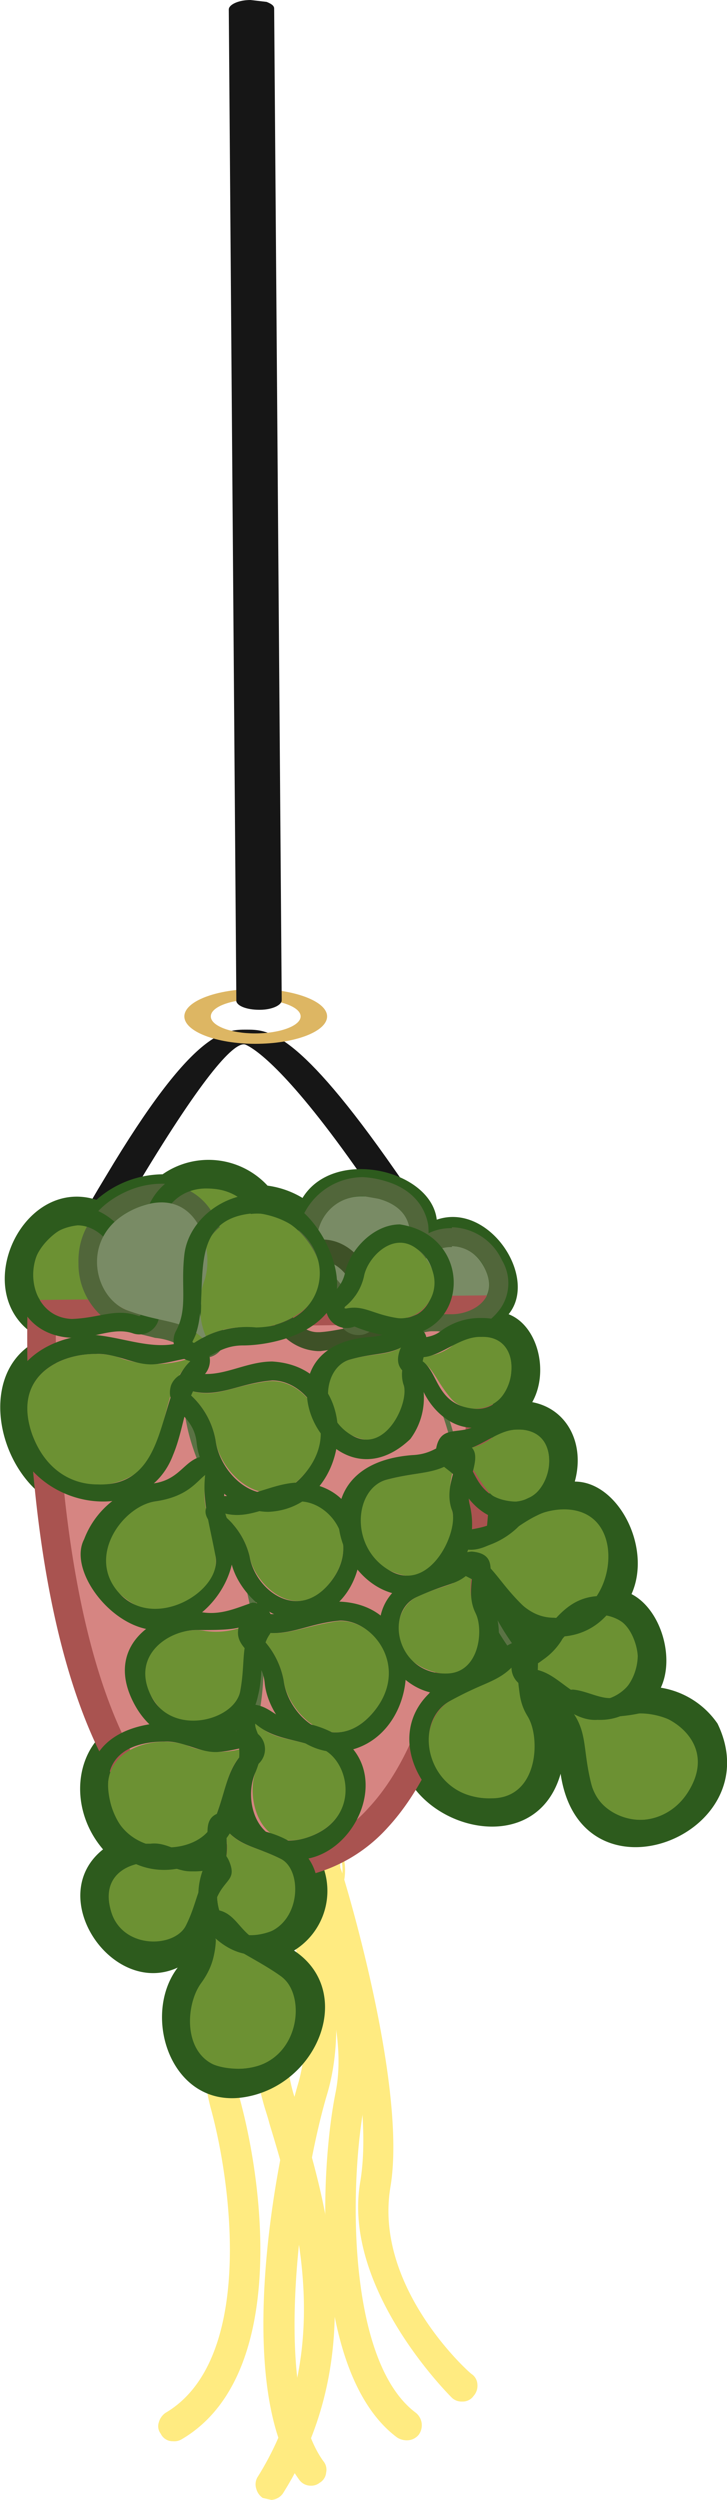 <svg xmlns="http://www.w3.org/2000/svg" viewBox="0 0 76.9 264.4"><g id="Layer_2" data-name="Layer 2"><g id="Layer_1-2" data-name="Layer 1"><g id="Props"><g id="na_hanging_plant_2" data-name="na_hanging plant 2"><path d="M30.2,203.5a5.8,5.8,0,1,1,5.8-5.7A5.8,5.8,0,0,1,30.2,203.5Z" style="fill:#ffeb81"/><path d="M30.2,192.5a5.3,5.3,0,1,1,0,10.5,5.3,5.3,0,0,1,0-10.5m0-1a6.3,6.3,0,1,0,6.3,6.3,6.3,6.3,0,0,0-6.3-6.3Z" style="fill:#ffeb81"/><path d="M18.3,257.8a1.2,1.2,0,0,1-.9-.5,1,1,0,0,1-.1-.9c0-.3.2-.5.5-.7,9.4-5.5,7.4-23.8,5-32.7-2.8-10.6,3.1-22.4,3.4-22.9a1.1,1.1,0,0,1,1-.6h.5a.7.7,0,0,1,.5.6,1.4,1.4,0,0,1,0,.9c-.1.1-5.9,11.5-3.2,21.3s4.5,29.1-6.1,35.3Z" style="fill:#ffeb81"/><path d="M27.2,200h.3a.7.7,0,0,1,.2.9c0,.1-5.9,11.7-3.2,21.6s4.5,28.7-5.8,34.7h-.4a.5.5,0,0,1-.5-.3.5.5,0,0,1,.2-.8c9.7-5.7,7.7-24.3,5.3-33.4s3.1-22,3.3-22.5a.7.7,0,0,1,.6-.3m0-1h0a1.8,1.8,0,0,0-1.5.8c-.2.5-6.3,12.5-3.4,23.3,2.4,8.8,4.4,26.8-4.8,32.2a1.8,1.8,0,0,0-.7,1,1.3,1.3,0,0,0,.2,1.2,1.4,1.4,0,0,0,1.3.8,1.5,1.5,0,0,0,.9-.2c10.8-6.3,9-25.5,6.2-35.9s3.2-20.8,3.2-20.9a1.3,1.3,0,0,0,.1-1.2,1.6,1.6,0,0,0-.8-1Z" style="fill:#ffeb81"/><path d="M28.7,263.9a.8.8,0,0,1-.6-.2,1.1,1.1,0,0,1-.4-1.5c8.5-13.7,4-28.7,1.3-37.7-.2-.9-.5-1.7-.7-2.4-2.6-9.3.4-21.1.6-21.6a1.1,1.1,0,0,1,1-.9h.3c.3.1.6.2.7.5a1,1,0,0,1,.1.9c-.1.4-3,11.8-.5,20.3l.6,2.2v.3c2.8,9.3,7.4,24.9-1.6,39.5A1.2,1.2,0,0,1,28.7,263.9Z" style="fill:#ffeb81"/><path d="M29.9,200.1h.2a.6.6,0,0,1,.4.7c0,.1-3,11.9-.5,20.7.2.7.4,1.5.7,2.4,2.8,9.2,7.4,24.7-1.5,39.1a.5.5,0,0,1-.5.3h-.4a.6.6,0,0,1-.2-.8c8.6-14,4.1-29.1,1.4-38.1-.2-.9-.5-1.7-.7-2.5-2.6-9.1.4-20.8.5-21.3a.7.7,0,0,1,.6-.5m0-1h0a1.6,1.6,0,0,0-1.5,1.3c-.2.5-3.2,12.5-.6,21.8.2.8.5,1.6.7,2.4,2.7,8.9,7.2,23.8-1.2,37.3a1.5,1.5,0,0,0-.2,1.3,1.7,1.7,0,0,0,.7,1l.9.2a1.6,1.6,0,0,0,1.3-.8c9.2-14.7,4.5-30.5,1.7-39.9v-.2c-.2-.8-.5-1.5-.7-2.2-2.3-8.4.5-19.6.6-20.1a1.3,1.3,0,0,0-.2-1.2,1.4,1.4,0,0,0-1-.8Z" style="fill:#ffeb81"/><path d="M43,257.6a1,1,0,0,1-.7-.2c-8.4-6.3-8.2-26.7-6.3-36.2s-4.2-20.2-4.3-20.3a1.1,1.1,0,0,1-.1-.8,1.3,1.3,0,0,1,.6-.7h.5a1.1,1.1,0,0,1,1,.6c.3.5,6.4,12.4,4.5,21.7s-2.1,28.3,5.5,34a1.1,1.1,0,0,1,.2,1.6A1,1,0,0,1,43,257.6Z" style="fill:#ffeb81"/><path d="M32.7,199.8l.6.3c.2.5,6.3,12.3,4.4,21.4s-2.1,28.7,5.7,34.5a.6.6,0,0,1,.1.9c-.1.2-.3.2-.5.2h-.4c-8.2-6.1-8-26.3-6.1-35.7s-4.3-20.5-4.3-20.6a.5.5,0,0,1,.2-.8h.3m0-1a.8.8,0,0,0-.7.2,1.4,1.4,0,0,0-.8.9,1.5,1.5,0,0,0,.1,1.3c0,.1,5.9,11.5,4.2,19.9S32.9,251,42,257.8a1.9,1.9,0,0,0,1,.3,1.6,1.6,0,0,0,1.3-.6,1.7,1.7,0,0,0-.3-2.3c-7.4-5.5-7.1-24.8-5.3-33.5s-4.3-21.5-4.6-22a1.4,1.4,0,0,0-1.4-.9Z" style="fill:#ffeb81"/><path d="M48.9,253.6a.9.9,0,0,1-.7-.3c-.5-.4-11.7-10.1-9.6-22.4s-4.8-31.3-5.1-32.2a1.1,1.1,0,0,1,0-.8,1.3,1.3,0,0,1,.7-.6h.3a1.2,1.2,0,0,1,1.1.7c.3.9,7.3,21.4,5.2,33.3s8.7,20.2,8.8,20.3a1.1,1.1,0,0,1,.1,1.6A.9.9,0,0,1,48.9,253.6Z" style="fill:#ffeb81"/><path d="M34.5,197.8a.5.5,0,0,1,.6.4c.3.8,7.2,21.2,5.2,33s8.9,20.7,9,20.8a.6.6,0,0,1,.1.9l-.5.2-.4-.2C48,252.5,37,243,39.1,231S34,198.8,34,198.6a.6.6,0,0,1,.3-.8h.2m0-1H34a1.4,1.4,0,0,0-.9.8,1.7,1.7,0,0,0-.1,1.2c.1.2,7,20.8,5.1,32s9.3,22.4,9.7,22.8a1.5,1.5,0,0,0,1.1.4,1.4,1.4,0,0,0,1.2-.6,1.6,1.6,0,0,0,.4-1.2,1.4,1.4,0,0,0-.6-1.1c-.1,0-10.4-9.1-8.6-19.8s-4.9-32.7-5.2-33.5a1.6,1.6,0,0,0-1.6-1.1Z" style="fill:#ffeb81"/><path d="M32.9,262.6a1.1,1.1,0,0,1-.9-.5c-6.5-8.9-2.7-32.1,0-41.2s-1.4-19.1-1.5-19.2a1.1,1.1,0,0,1,.7-1.4h.4a1.2,1.2,0,0,1,1.1.7c.1.5,4.1,11.8,1.4,20.6s-6,31.5-.3,39.3a1.1,1.1,0,0,1-.3,1.6Z" style="fill:#ffeb81"/><path d="M31.6,200.7a.7.7,0,0,1,.6.4c.1.5,4.1,11.5,1.5,20.3s-6.1,31.7-.3,39.7a.7.7,0,0,1-.1.9h-.4l-.5-.2c-6.4-8.9-2.6-31.8.1-40.9s-1.4-19.4-1.5-19.5a.7.7,0,0,1,.4-.8h.2m0-1h-.5a1.6,1.6,0,0,0-1,2.1c0,.1,3.8,10.8,1.4,18.8-2.8,9.7-6.6,32.5.1,41.7a1.5,1.5,0,0,0,1.3.7,1.4,1.4,0,0,0,.9-.3,1.4,1.4,0,0,0,.7-1.1,1.4,1.4,0,0,0-.3-1.2c-5.5-7.6-2.4-29.4.4-38.8s-1.3-20.4-1.5-20.9a1.5,1.5,0,0,0-1.5-1.1Z" style="fill:#ffeb81"/><path d="M5.8,139.6H4c0-.1,3.7-7.6,8.2-15,9.1-15.3,12.3-15.2,13.9-15.2s4.7.1,14.8,14.6c4.9,7.1,9.1,14.3,9.1,14.3l-1.8.2c-.1-.1-4.2-7.2-9.1-14.2C29.9,110.9,26.6,110,26,110s-3.9,1-12.2,14.9C9.5,132.2,5.9,139.5,5.8,139.6Z" style="fill:#161616"/><path d="M6.6,140l-3.8-.2.2-.4c0-.1,3.7-7.6,8.2-15,9.3-15.6,12.6-15.5,14.9-15.5s5.4.1,15.7,14.9c5,7.1,9.1,14.3,9.2,14.3l.2.4-3.8.3-.2-.3c-.4-.8-4.4-7.6-9-14.2C30.6,113.4,27.1,111,26,110.5s-4.4,3.1-11.2,14.4c-4.3,7.2-7.8,14.5-8,14.8Zm-1.8-.5h0Zm21.6-29.2Z" style="fill:#161616"/><path d="M27,110.4c-4.1,0-7.5-1.3-7.5-2.9s3.4-2.9,7.5-2.9,7.6,1.3,7.6,2.9S31.2,110.4,27,110.4Zm0-4.7c-2.6,0-4.7.8-4.7,1.8s2.1,1.8,4.7,1.8,4.8-.8,4.8-1.8S29.6,105.7,27,105.7Z" style="fill:#ddb663"/><path d="M27.4,106.4c-.8,0-1.4-.2-1.4-.5L25.2,1c0-.3.6-.6,1.4-.6S28,.6,28,.9l.8,104.9c0,.3-.6.6-1.3.6Z" style="fill:#161616"/><path d="M27.4,106.8c-1.3,0-2.3-.4-2.4-.9L24.2,1c0-.5,1-1,2.3-1l1.7.2c.5.2.8.4.8.7l.8,104.9c0,.5-1,1-2.3,1Zm0-.8v0h.4L27,.9h-.8l.8,105Z" style="fill:#161616"/><path d="M75.9,182.3a9,9,0,0,0-6-3.8c1.5-3.2,0-8.3-3.1-9.9,2.2-4.9-1.4-11.9-6-11.9,1.1-4-.8-7.7-4.5-8.4,1.8-3.2.6-8.1-2.5-9.3,3.2-3.9-2.1-11.9-7.6-10-.6-5.3-10.9-7.7-14.2-2.3a9.6,9.6,0,0,0-3.7-1.3,8.5,8.5,0,0,0-11.1-1.2,10.7,10.7,0,0,0-7,2.7c-8.1-2.6-13.9,10.6-5.8,14.7-8.2,3.6-3.9,18,4.9,18.4-3.3,3.5-1.4,10.4,4.4,12.7-1.6,1.8-2.3,5.5.3,9-5.9,1.5-7.3,9-3.1,13.9-6.3,5,1,15.7,7.9,12.5-3.9,5.1-.7,15,7.1,13.7s11.7-11.2,5.2-15.5A7.4,7.4,0,0,0,34,197a8.1,8.1,0,0,0,4.7-11.5,9.8,9.8,0,0,0,4-3.8c-3.6,10.1,13.5,16.8,16.6,5.9C61.4,202,81.6,194.1,75.9,182.3Z" style="fill:#2d5b1d"/><path d="M39,140.7h.2a5.4,5.4,0,0,1-1.6-3.4c-.1-2.1-2.9-5.6-5.9-2.7s-.4,6.6,2.1,6.5S37.3,140.1,39,140.7Z" style="fill:#70815b"/><path d="M14.7,139.2a.2.2,0,0,0,.1-.3,7.5,7.5,0,0,1-2-4.3c-.1-2.8-3.7-7.4-7.6-3.6s-.7,8.6,2.6,8.5S12.4,138.3,14.7,139.2Z" style="fill:#6c9133"/><path d="M37.8,139.1c0,.2.2.2.2,0a7.6,7.6,0,0,1,2.8-3.9c2.4-1.5,4.6-6.9-.7-8.4s-7.8,3.7-6,6.5S37.4,136.7,37.8,139.1Z" style="fill:#798b65"/><path d="M21.3,138.2c0,.2.2.2.2.1a7.2,7.2,0,0,1,2.8-3.9c2.4-1.5,4.5-7-.7-8.5s-7.8,3.8-6,6.5S20.8,135.9,21.3,138.2Z" style="fill:#6c9133"/><path d="M43.1,139.1c-.1.1,0,.2.1.2a5.6,5.6,0,0,1,3.6-.4c2.1.5,6.3-1,4.5-4.7s-6.1-2.6-6.8-.2S44.2,137.7,43.1,139.1Z" style="fill:#798b65"/><path d="M4.4,139s-1.8,58.3,24.3,58.3,21.9-58.8,21.9-58.8Z" style="fill:#d68582"/><path d="M28.7,198.8a17,17,0,0,1-12.8-5.6c-14.1-14.5-13-52.6-13-54.2v-1.5l49-.5v1.4c.1,1.7,2.6,40.3-10.9,54.9A16.6,16.6,0,0,1,28.7,198.8ZM5.9,140.5c0,7.1.4,38.6,12.2,50.7a14.2,14.2,0,0,0,10.6,4.6A13.5,13.5,0,0,0,39,191.2c11.3-12.1,10.5-44.1,10.1-51.2Z" style="fill:#a95350"/><path d="M54.7,175.7c.1-.1.3,0,.2.1a9.7,9.7,0,0,0,.9,5.7c1.7,2.8,1.1,9.8-5.3,8.6s-6.3-8.2-2.9-10.2S52.9,178,54.7,175.7Z" style="fill:#6c9133"/><path d="M38.1,137.8h0c.1,0,10,4.2,11.1,21.6.6,8.9,4.7,16.2,12.2,21.6a.2.2,0,0,1,0,.3c-.1.1-.2.2-.3.1a28.2,28.2,0,0,1-12.4-22c-1.1-17-10.7-21.1-10.8-21.2a.2.2,0,0,1-.1-.3C37.8,137.8,37.9,137.7,38.1,137.8Z" style="fill:#5a7244"/><path d="M48.1,154.4c.1-.1.3,0,.2.1a8.3,8.3,0,0,0-.5,5.2c.8,2.9-1.3,8.9-6.6,6.4s-3.7-8.7-.3-9.6S46,156,48.1,154.4Z" style="fill:#6c9133"/><path d="M43,142.1c.1-.1.2,0,.2.1a6.4,6.4,0,0,0-.5,4.3c.7,2.4-1.1,7.4-5.5,5.3s-3-7.2-.2-8S41.3,143.5,43,142.1Z" style="fill:#6c9133"/><path d="M49.5,164.2c-.2-.1-.2-.3,0-.3a8.6,8.6,0,0,0,5.2-2.3c2.3-2.4,9.2-3.7,9.7,2.8s-6.2,8.2-9,5.5S52.1,165.3,49.5,164.2Z" style="fill:#6c9133"/><path d="M48.2,153.5c-.1,0-.1-.2,0-.2a6.1,6.1,0,0,0,3.7-1.1c1.7-1.5,6.3-1.8,6.2,2.5s-4.7,5.1-6.4,3.1S49.9,154.4,48.2,153.5Z" style="fill:#6c9133"/><path d="M44.2,143.7c-.1-.1-.1-.2,0-.2a5.7,5.7,0,0,0,3.7-1.2c1.7-1.4,6.4-1.8,6.2,2.6s-4.7,5-6.4,3S45.9,144.6,44.2,143.7Z" style="fill:#6c9133"/><path d="M49.8,166.1c.1-.1.3,0,.2.1a6.9,6.9,0,0,0,.3,4.4c1.2,2.3.3,7.6-4.5,6.2s-4.4-6.6-1.7-7.9S48.3,167.8,49.8,166.1Z" style="fill:#6c9133"/><path d="M60.5,181c-.1-.2,0-.3.1-.3a9,9,0,0,0,5.7.7c3.2-.9,9.8,1.6,6.9,7.4s-9.6,3.9-10.6.1S62.2,183.3,60.5,181Z" style="fill:#6c9133"/><path d="M56.1,176.5c-.2,0-.2-.2-.1-.2a7,7,0,0,0,3.4-2.8c1.2-2.3,6-4.6,7.7,0s-2.9,7.4-5.5,6S58.3,176.7,56.1,176.5Z" style="fill:#6c9133"/><path d="M24.6,207.6l-.2-.2c-4.4-4.9-2.5-10.4-.3-16.8,1.6-4.8,3.5-10.3,3-16.3a47.8,47.8,0,0,0-4.6-16.2c-1.8-3.8-3.2-7.1-3.1-11.4a11.1,11.1,0,0,1,8.4-10.8c.2-.1.4.1.5.3a.5.5,0,0,1-.3.4c-.3,0-7.6,1.6-7.9,10.1-.1,4.1,1.3,7.4,3,11.1a47.4,47.4,0,0,1,4.7,16.4c.5,6.2-1.4,11.7-3.1,16.6s-3.9,11.6.2,16.2a.4.4,0,0,1,0,.5Z" style="fill:#5a7244"/><path d="M24.1,193.7c-.1-.1-.3-.1-.3.1a6.1,6.1,0,0,1-.4,4.3c-1.1,2.3-.4,7.6,4.5,6.4s4.4-6.6,1.8-7.9S25.5,195.3,24.1,193.7Z" style="fill:#6c9133"/><path d="M27.1,182.3c-.1-.1-.3,0-.2.2a8.2,8.2,0,0,1,.1,5c-1,2.8.6,8.8,5.9,6.7s4.3-8.1,1-9.3S29,184.1,27.1,182.3Z" style="fill:#6c9133"/><path d="M23.9,160.1c-.2-.1-.3.1-.2.2a8,8,0,0,1,2.7,4.3c.5,2.9,4.9,7.3,8.5,2.8s-.4-9.2-3.8-8.6S26.4,160.6,23.9,160.1Z" style="fill:#6c9133"/><path d="M27.3,172.5c-.1,0-.2.1-.1.3a8.7,8.7,0,0,1,2.8,4.9c.4,3.3,5.1,8.4,9.4,3.5s-.1-10.3-3.9-9.7S30.1,173.2,27.3,172.5Z" style="fill:#6c9133"/><path d="M20.2,147.1c-.2,0-.3.2-.2.3a8.5,8.5,0,0,1,2.8,4.9c.4,3.3,5.2,8.4,9.4,3.6s0-10.3-3.9-9.8S22.9,147.9,20.2,147.1Z" style="fill:#6c9133"/><path d="M26,185.1c.1-.1,0-.3-.2-.2a9,9,0,0,1-5.8-.2c-3.2-1.4-10.3.1-8.2,6.4s9.1,5.5,10.7,1.8S23.8,187.2,26,185.1Z" style="fill:#6c9133"/><path d="M21.9,156.2c0-.2-.2-.3-.3-.2a8.6,8.6,0,0,1-5.2,2.8c-3.4.5-8.7,5.3-3.7,9.8s10.6,0,10.1-4S21.1,159,21.9,156.2Z" style="fill:#6c9133"/><path d="M20.1,144c.2-.2,0-.4-.1-.3a11.3,11.3,0,0,1-7.1,0c-3.8-1.6-12.2.5-9.5,8s11.2,6.2,12.9,1.7S17.7,146.5,20.1,144Z" style="fill:#6c9133"/><path d="M22.4,197.9c.1-.1.1-.2-.1-.2a6.6,6.6,0,0,1-4.3-.3c-2.3-1.1-7.6-.2-6.3,4.6s6.7,4.3,8,1.6S20.8,199.4,22.4,197.9Z" style="fill:#6c9133"/><path d="M26.8,171.8c.1-.2,0-.3-.1-.2a8,8,0,0,1-5,.9c-2.9-.6-8.6,1.9-5.7,6.9s8.7,2.9,9.4-.5S25.4,173.9,26.8,171.8Z" style="fill:#6c9133"/><path d="M23.1,204.1c-.1-.1-.3-.1-.3.1a8.1,8.1,0,0,1-1.5,5.5c-2,2.7-2.1,9.7,4.4,9.1s7.1-7.5,4-9.8S24.6,206.6,23.1,204.1Z" style="fill:#6c9133"/><path d="M34.1,133.4c1.9,0,3.4,2.3,3.5,3.8a5.4,5.4,0,0,0,1.6,3.4H39a3.2,3.2,0,0,0-1.4-.2c-1.1,0-2.2.4-3.8.5h-.2c-2.4,0-4.8-3.6-1.9-6.5a3.3,3.3,0,0,1,2.4-1.1m0-2h0a5.3,5.3,0,0,0-3.8,1.7,5.9,5.9,0,0,0-1.5,6.5,5.5,5.5,0,0,0,4.8,3.4h.3l2.3-.3,1.4-.2h1.5a2.1,2.1,0,0,0,1.9-1.2,2.1,2.1,0,0,0-.4-2.3,3.7,3.7,0,0,1-1-2.1c-.1-2.4-2.3-5.7-5.5-5.7Z" style="fill:#3e5127"/><path d="M17,127.2c4.4,0,5.6,5.5,4.6,8.3a8.2,8.2,0,0,0,.2,5.9l-.2.2h-.1c-2.2-2.1-4.5-1.8-8-3s-5.2-8.5,1.1-10.9a5.7,5.7,0,0,1,2.4-.5m0-2a8.9,8.9,0,0,0-3.1.6c-3.6,1.4-5.7,4.3-5.6,7.8a7.4,7.4,0,0,0,4.5,6.9c1.4.5,2.5.7,3.6,1a6.9,6.9,0,0,1,3.7,1.5,2.2,2.2,0,0,0,1.5.6,2.1,2.1,0,0,0,1.8-.9,2,2,0,0,0,.2-2,7.3,7.3,0,0,1-.1-4.5,9.6,9.6,0,0,0-1.2-8.2,6.2,6.2,0,0,0-5.3-2.8Z" style="fill:#51663a"/><path d="M8.2,129.6c2.6,0,4.5,3,4.6,5a7.5,7.5,0,0,0,2,4.3c.1.1.1.3-.1.3-2.5-.9-4.1.2-7.1.3-5.4-.2-5.7-9.2.6-9.9m0-2c-8.3.3-9.4,14-.1,13.9,2.2-.1,4-1.1,5.9-.5a2.1,2.1,0,0,0,2.7-1.2c.8-2.2-1.9-2.9-1.9-5.4s-2.8-6.8-6.6-6.8Z" style="fill:#2d5b1d"/><path d="M38.4,126.5l1.7.3c5.3,1.5,3.1,6.9.7,8.4a7.6,7.6,0,0,0-2.8,3.9h-.2c-.4-2.4-2.1-3.3-3.7-5.8s.2-6.8,4.3-6.8m0-2a7,7,0,0,0-6.1,3.6,6.2,6.2,0,0,0,.1,6.3l1.8,2.4a5.2,5.2,0,0,1,1.6,2.7,2.1,2.1,0,0,0,2.1,1.7,2,2,0,0,0,2-1.5,5.6,5.6,0,0,1,2-2.8,8,8,0,0,0,3.4-7.3c-.2-1.3-1.1-3.7-4.6-4.7a10.1,10.1,0,0,0-2.3-.4Z" style="fill:#51663a"/><path d="M21.8,125.7c6.4,0,5.9,6.5,2.5,8.7s-2.4,3-2.9,4c-.7-2.4-2.1-3.5-3.8-6s.2-6.7,4.2-6.7m0-2c-6.7,0-8.9,8.2-4.1,12.2,1.9,1.6,1.1,4.3,3.7,4.5s1.7-2.9,4-4.3c5.2-3.3,4.6-12.4-3.6-12.4Z" style="fill:#2d5b1d"/><path d="M47.8,131.8a3.9,3.9,0,0,1,3.5,2.4c1.6,3.2-1.4,4.8-3.5,4.8h-1l-1.2-.2a5,5,0,0,0-2.4.6h-.1a.1.1,0,0,1,0-.2c1.1-1.4.8-2.9,1.4-5.1a3.4,3.4,0,0,1,3.3-2.2m0-2a5.3,5.3,0,0,0-5.2,3.7,13.9,13.9,0,0,0-.5,2.3,3.5,3.5,0,0,1-.6,2.1,2.1,2.1,0,0,0,1.6,3.4h.5l.4-.2a5.3,5.3,0,0,1,1.6-.4h.7l1.5.2a6.2,6.2,0,0,0,5.2-2.7,4.7,4.7,0,0,0,.1-5,6,6,0,0,0-5.3-3.5Z" style="fill:#51663a"/><path d="M54.8,175.6c.3,1.2-.4,3.7,1,5.9s1.2,8.7-3.8,8.7c-6.8.2-8.6-8-4.4-10.3s5.3-2,7.2-4.3m0-2c-2.1.4-2.6,2.5-5,3-14.8,4.9-.9,23.1,7.8,12.4a9,9,0,0,0-.1-8.6c-1.8-2.8,1.1-6.2-2.7-6.8Z" style="fill:#2d5b1d"/><path d="M48.2,154.4c.1,1-1.2,3.1-.4,5.3s-2.3,8.9-6.6,6.4-3.7-8.7-.3-9.6,5.2-.5,7.3-2.1m0-2c-1.8.3-2.3,1.4-4.6,1.5-15.4,1.2-4.9,21.7,4.7,12.4a8.7,8.7,0,0,0,1.4-7.1c-.8-3,2.6-6.2-1.5-6.8Z" style="fill:#2d5b1d"/><path d="M43.1,142.1c.1.8-1,2.6-.4,4.4s-1.9,7.4-5.5,5.3-3-7.2-.2-8,4.3-.4,6.1-1.7m0-2c-1.6.2-1.9,1.2-3.9,1.3-13.2.9-4.4,19,4.2,10.8a7.3,7.3,0,0,0,1.2-6.2c-.5-2.6,2.3-5.3-1.5-5.9Z" style="fill:#2d5b1d"/><path d="M59.7,159.6c7.3,0,5.3,12.2-1.1,11.5-4.5,0-5.7-5.9-9.1-6.9-.2-.1-.2-.3,0-.3,3.2.3,6.3-4.5,10.2-4.3m0-2a9.3,9.3,0,0,0-6.4,2.6c-2.2,2.4-5.2.6-5.9,3.6s3.1,2.5,4.2,4.8,3.9,4.7,7,4.5c9.6.4,10.7-15.6,1.1-15.5Z" style="fill:#2d5b1d"/><path d="M54.8,151.2c5.1-.2,3.8,8-.6,7.6s-3.7-4.3-6-5.3c-.1,0-.1-.2,0-.2,2,.5,4.3-2.2,6.6-2.1m0-2a6.6,6.6,0,0,0-4.2,1.4c-1.7,1.3-3.8,0-4.4,2.3s1.7,2.2,2.5,4.1,2.9,4,5.5,3.8c6.8.4,8.5-11.6.6-11.6Z" style="fill:#2d5b1d"/><path d="M50.9,141.4c5-.2,3.7,8-.7,7.6s-3.7-4.4-6-5.3c-.1-.1-.1-.2,0-.2,2,.4,4.3-2.2,6.7-2.1m0-2a6.9,6.9,0,0,0-4.3,1.4c-1.7,1.3-3.8,0-4.4,2.3s1.7,2.2,2.6,4.1,2.9,3.9,5.4,3.8c6.9.4,8.5-11.7.7-11.6Z" style="fill:#2d5b1d"/><path d="M42.3,131.5c5,.5,4.5,8,.2,7.9-2.4-.2-3.9-1.5-6-1-.1,0-.1-.1,0-.2a5.7,5.7,0,0,0,2-3.2c.3-1.5,1.9-3.5,3.8-3.5m0-2c-2.8,0-5.3,2.7-5.8,5.1s-2.7,2.4-1.9,4.4a2.2,2.2,0,0,0,2.9,1.3c11.8,4.9,14-9.4,4.8-10.8Z" style="fill:#2d5b1d"/><path d="M49.9,166.1c.2.9-.5,2.7.4,4.5s.4,6.4-3.1,6.4c-5.2.1-6.6-6.5-3.1-8.1s4.3-1.2,5.8-2.8m0-2c-1.7.1-2,1.6-4,2-12.5,3-1.9,19.2,5.8,10.5a7.4,7.4,0,0,0,.4-6.9c-1-2.4,1.2-5.3-2.2-5.6Z" style="fill:#2d5b1d"/><path d="M60.6,180.7c1.7,1.1,4.9,1,7.1.5s8,2.5,5.5,7.6-9.1,4.7-10.6.1-.4-5.6-2.1-7.9a.2.2,0,0,1,.1-.3m0-2a2.2,2.2,0,0,0-1.7,3.5c1.4,2,1,4.6,1.8,7.2a7.2,7.2,0,0,0,7.1,5c10.4-.8,10.9-15.3-.1-15.2-1.2,0-2,.4-3.2.4s-2.6-.8-3.9-.9Z" style="fill:#2d5b1d"/><path d="M63.8,170.8c6.4.9,3.6,11.3-2.2,8.7-2.4-1.4-3.3-2.8-5.5-3-.2,0-.2-.2-.1-.2,2.7-.6,4.2-5.7,7.8-5.5m0-2c-4.7-.1-5.6,4.3-8.5,5.6a2.2,2.2,0,0,0,.5,4.1c2.4.4,4.5,3.6,7.4,3.4,7.9.3,8.3-12.9.6-13.1Z" style="fill:#2d5b1d"/><path d="M24,193.6c1.5,1.7,3.1,1.7,5.7,3s2.1,8.2-3.2,8.1c-3.6,0-4.1-4.5-3.1-6.6s.4-3.6.6-4.5m0-2c-3.4.3-1.3,3.3-2.3,5.6a7.7,7.7,0,0,0,.2,6.9c7.7,8.9,18.4-7.2,6.1-10.4-2.1-.4-2.3-1.9-4-2.1Z" style="fill:#2d5b1d"/><path d="M27,182.3c2,1.7,3.9,1.5,6.9,2.6s4.4,7.2-1,9.3-7.3-3.4-5.9-6.7-.1-4.2,0-5.2m0-2c-3.9.5-.9,3.7-1.9,6.5a8.6,8.6,0,0,0,1,7.3c9.1,9.4,20.1-9.7,5.4-12-2.3-.2-2.7-1.5-4.5-1.8Z" style="fill:#2d5b1d"/><path d="M31.7,158.8c3.2,0,6.6,4.4,3.2,8.6s-7.9.8-8.5-2.8a8,8,0,0,0-2.7-4.3c-.1-.1,0-.3.2-.2,2.6.6,4.6-1,7.8-1.3m0-2c-2.4,0-4.5,1.3-6.6,1.4s-2.8-.2-3.3,1.3,2.2,2.6,2.6,5.4,3.5,6.4,7.1,6.4c8.2-.3,9.4-14.1.2-14.5Z" style="fill:#2d5b1d"/><path d="M36,171.4c3.7,0,7.4,5.2,3.4,9.8s-8.9.5-9.4-3.5a8.7,8.7,0,0,0-2.8-4.9c-.2-.2,0-.3.1-.3,3,.8,5.1-.8,8.7-1.1m0-2c-3,0-5.5,1.8-8.2,1.2a2.1,2.1,0,0,0-2.5,1.3c-.8,2.6,2.4,2.9,2.7,6.1s3.5,7.3,7.6,7.3c9-.4,10.4-15.4.4-15.9Z" style="fill:#2d5b1d"/><path d="M28.8,146c3.7,0,7.4,5.2,3.4,9.9s-8.9.4-9.4-3.6a8.5,8.5,0,0,0-2.8-4.9c-.1-.1,0-.3.2-.3,2.9.8,5-.8,8.6-1.1m0-2c-2.9,0-5.4,1.8-8.1,1.2a2.2,2.2,0,0,0-2.6,1.3c-.8,2.6,2.4,2.9,2.7,6.1s3.5,7.3,7.6,7.3c9-.4,10.4-15.3.4-15.9Z" style="fill:#2d5b1d"/><path d="M17.4,184.2c2-.1,3.7,1.2,5.6,1.1s3.2-.8,3-.2c-2.2,2.1-2,4.4-3.5,7.8s-9.1,3.8-10.7-1.8,2.3-6.9,5.6-6.9m0-2c-5.6.3-9.4,3.4-7.5,9.8,3.4,9.3,14.9,6.4,15.7-1.9a7.7,7.7,0,0,1,1.8-3.6,2.1,2.1,0,0,0-1.5-3.6.8.8,0,0,0-.7.1c-2.7,1-5.1-.8-7.8-.8Z" style="fill:#2d5b1d"/><path d="M21.7,156c-.3,2.8.4,4.9,1.1,8.6s-6.4,7.9-10.1,4,.3-9.3,3.7-9.8,4.3-2,5.3-2.8m0-2c-2.2.2-2.5,2.5-5.5,2.9a9.3,9.3,0,0,0-7.3,5.9c-1.8,3.4,3.3,10,8.2,9.6s9.3-6.6,7-11.6c-1.3-2.6,1.3-6.4-2.4-6.8Z" style="fill:#2d5b1d"/><path d="M10.1,143.2c2.2-.1,4.1,1.2,6.1,1.1s4.3-1.1,3.9-.3c-3.6,3.4-2,13.3-9.8,13-2.7,0-5.5-1.5-6.9-5.3-2.1-6,2.7-8.5,6.7-8.5m0-2c-5.6,0-11.3,4.1-8.5,11.4s13.9,8.7,16.7,1.3c1.3-3.1,1.2-6.4,3.4-8.6a2.2,2.2,0,0,0-1.8-3.6c-3.1,1.4-6.5-.2-9.8-.5Z" style="fill:#2d5b1d"/><path d="M15.9,197c1.7-.1,3,1.1,4.6.9s2.1-.5,1.9,0-1.5,3.2-2.7,5.7-6.9,2.6-8-1.6,1.8-5,4.2-5m0-2c-9.4-.2-7.4,13,.4,12.6,3.6,0,5.5-2.9,6.3-5.9s2.5-2.6,1.7-4.7-2.3-1.1-4-1.1-2.7-1.1-4.4-.9Z" style="fill:#2d5b1d"/><path d="M26.7,171.5a.2.2,0,0,1,.1.3c-1.4,2.1-.8,4-1.4,7.1s-7.2,4.8-9.4.5,1.8-7,4.8-7,4.7,0,5.9-.9m0-2c-1.8.6-3.6,1.5-5.9.9-4.7.2-9.9,3.9-6.5,10s11.8,4.9,13-1.1c.6-2.3.1-4.8,1.2-6.4a2.2,2.2,0,0,0-1.8-3.4Z" style="fill:#2d5b1d"/><path d="M22.9,204c1.7,2.4,3.8,2.9,6.8,5s1.9,10-4.7,9.8-5.6-6.5-3.7-9.1,1.3-4.5,1.6-5.7m0-2c-3.5.5-1.1,3.9-3.2,6.5a9.5,9.5,0,0,0-.8,8.9c8.1,10.9,22.8-5.8,8.9-11.9-2.4-.8-2.7-3.2-4.9-3.5Z" style="fill:#2d5b1d"/><path d="M20.4,141.8c-.1.1,0,.3.2.2a9.2,9.2,0,0,1,5.9-1.6c3.6.4,10.2-3.2,6.2-8.9s-10.8-2.7-11.3,1.5S21.9,139.1,20.4,141.8Z" style="fill:#6c9133"/><path d="M36.6,138.4c-.1,0-.2-.1-.1-.2a5.7,5.7,0,0,0,2-3.2c.4-2.2,3.7-5.5,6.4-2.1s-.3,6.9-2.9,6.5S38.5,138,36.6,138.4Z" style="fill:#6c9133"/><path d="M21.5,141.6c.1.1.3,0,.3-.2a8.2,8.2,0,0,1-.2-5.9c1.2-3.3-.7-10.3-7-7.8s-4.9,9.5-1.1,10.9S19.3,139.5,21.5,141.6Z" style="fill:#798b65"/><path d="M27.2,128.3c8.9,1.2,8.8,11.9-.1,12.1a10,10,0,0,0-6.5,1.6c-.2.1-.3-.1-.2-.2,2.3-4.4-1.6-13.1,6.8-13.5m0-2c-3.8,0-7.3,2.9-7.7,6.4s.4,5.7-.9,8.1a2.2,2.2,0,0,0,1.9,3.2c1.7-.2,2.7-1.7,5.2-1.7s7.6-.9,9.5-4.4-2.4-12.1-8-11.6Z" style="fill:#2d5b1d"/></g></g></g></g></svg>